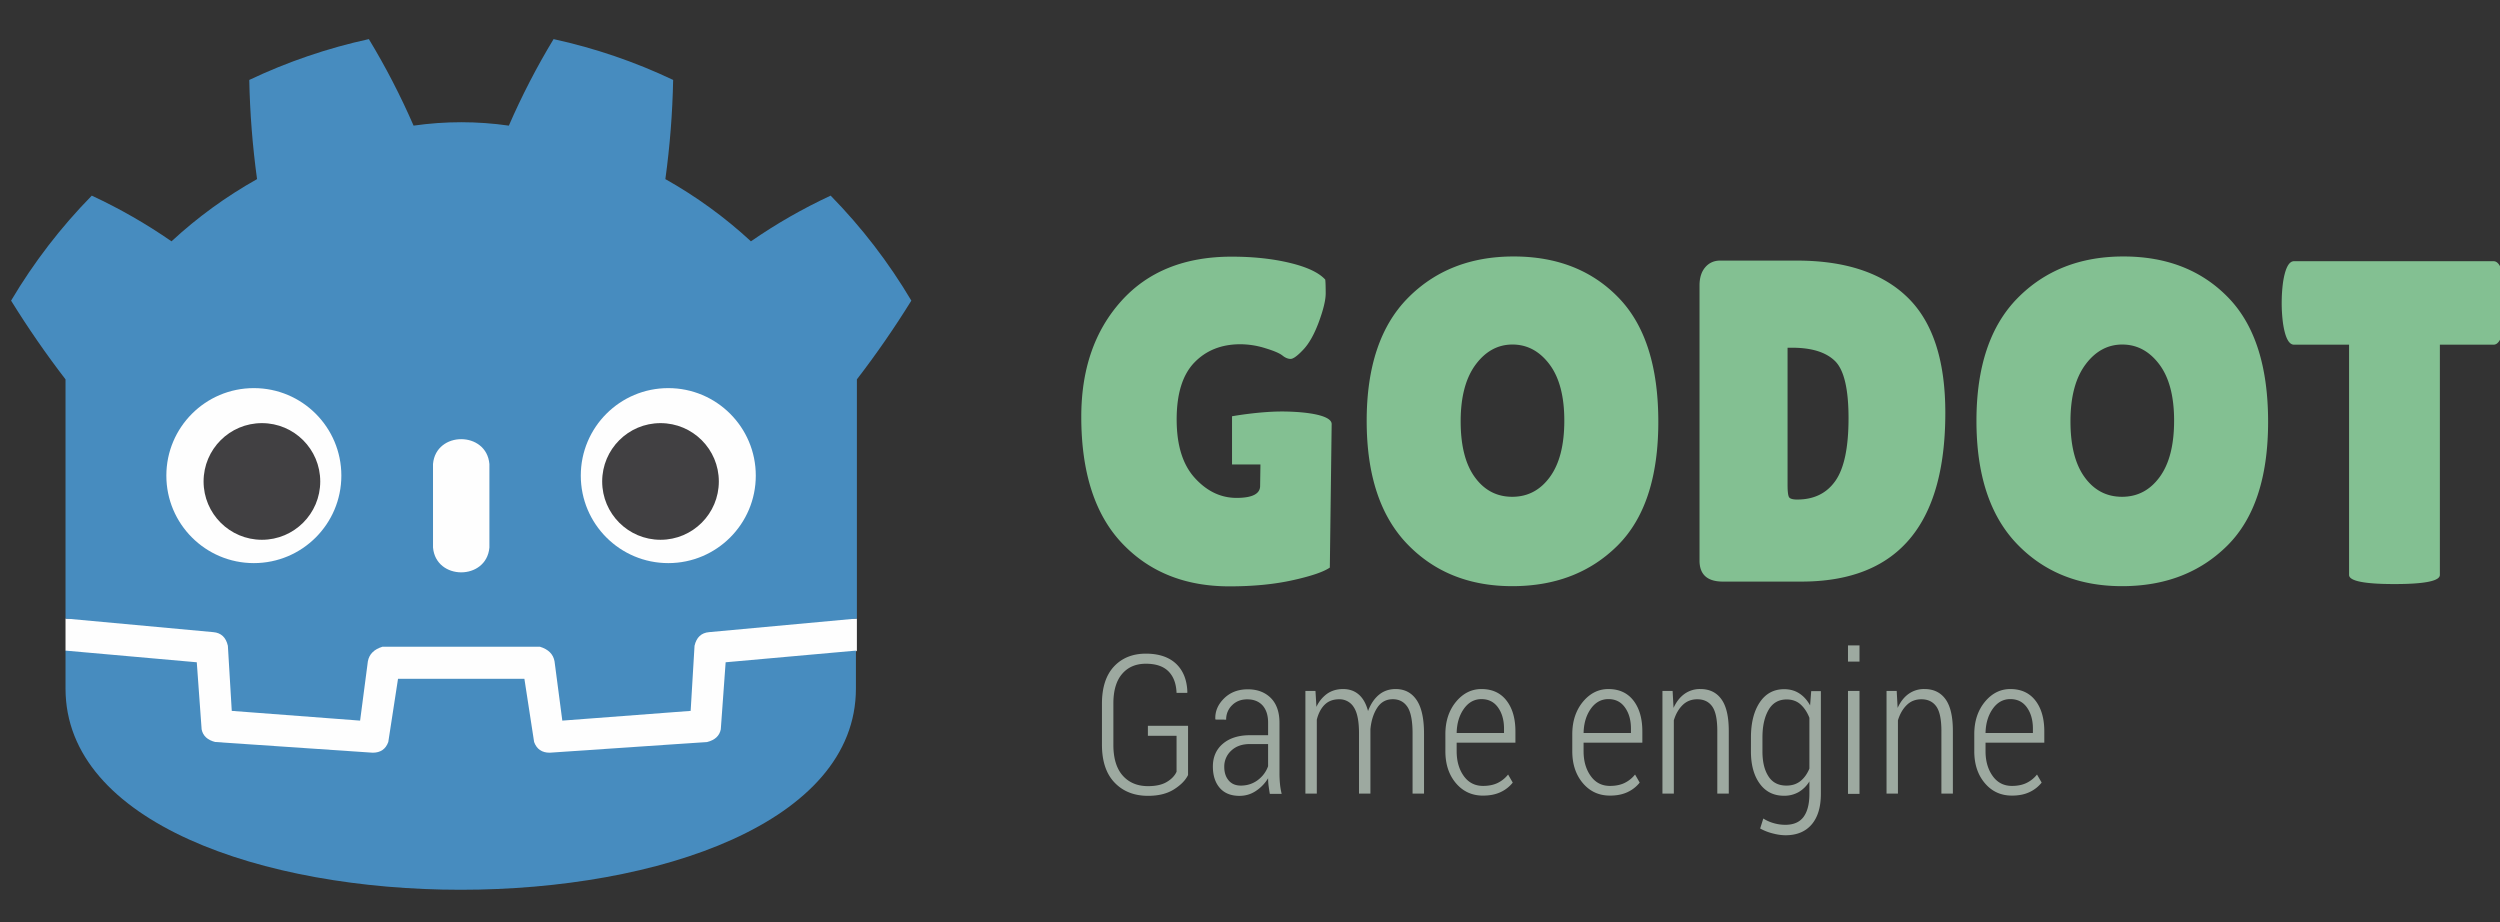 <svg height="69" viewBox="0 0 187 69" width="187" xmlns="http://www.w3.org/2000/svg"><rect x="0" y="0" width="187" height="69" fill="#333333" stroke="none"/><path fill="#83C092" d="M96.116 30.781c-1.847-.029-3.96.356-3.96.356v3.605h2.125l-.024 1.606c0 .595-.59.894-1.767.894-1.178 0-2.218-.499-3.12-1.493-.906-.997-1.356-2.453-1.356-4.372 0-1.923.44-3.34 1.32-4.255.88-.914 2.03-1.372 3.448-1.372a6.32 6.32 0 0 1 1.852.292c.64.194 1.069.376 1.287.546.217.176.422.258.618.258.194 0 .507-.226.94-.685.436-.457.826-1.15 1.169-2.074.342-.929.514-1.64.514-2.145 0-.501-.011-.847-.034-1.029-.48-.526-1.366-.942-2.66-1.252-1.29-.31-2.737-.463-4.338-.463-3.522 0-6.276 1.11-8.265 3.327-1.991 2.219-2.985 5.099-2.985 8.644 0 4.163 1.017 7.318 3.051 9.467 2.037 2.15 4.712 3.223 8.028 3.223 1.783 0 3.366-.154 4.75-.463 1.384-.307 2.304-.623 2.762-.943l.137-10.734c0-.623-1.646-.906-3.492-.938zm17.018-5.01c-1.098 0-2.016.504-2.762 1.509-.742 1.006-1.114 2.417-1.114 4.234 0 1.82.354 3.215 1.064 4.186.709.974 1.64 1.46 2.795 1.46 1.154 0 2.092-.492 2.812-1.478.72-.982 1.082-2.388 1.082-4.218s-.373-3.237-1.116-4.22c-.742-.982-1.663-1.473-2.761-1.473m-.017 18.074c-3.212 0-5.832-1.05-7.856-3.153-2.022-2.104-3.033-5.174-3.033-9.21 0-4.038 1.022-7.096 3.068-9.178 2.047-2.079 4.688-3.12 7.924-3.12 3.235 0 5.849 1.022 7.837 3.072 1.991 2.045 2.985 5.146 2.985 9.294 0 4.15-1.017 7.237-3.053 9.263-2.036 2.021-4.659 3.032-7.872 3.032M133.71 26.01v10.26c0 .478.035.78.104.907.068.126.274.189.616.189 1.26 0 2.213-.47 2.865-1.408.653-.936.976-2.496.976-4.68 0-2.185-.338-3.609-1.01-4.27-.675-.663-1.745-.998-3.208-.998zm-6.585 15.917V21.348c0-.573.142-1.024.43-1.359.285-.33.656-.497 1.114-.497h5.728c3.635 0 6.397.917 8.281 2.747 1.888 1.829 2.832 4.708 2.832 8.642 0 8.415-3.59 12.622-10.772 12.622h-5.864c-1.165 0-1.75-.524-1.75-1.577m31.623-16.155c-1.098 0-2.02.504-2.763 1.509-.742 1.006-1.113 2.417-1.113 4.234 0 1.82.355 3.215 1.063 4.186.708.974 1.64 1.46 2.795 1.46s2.093-.492 2.813-1.478c.72-.982 1.081-2.388 1.081-4.218s-.372-3.237-1.115-4.22c-.743-.982-1.663-1.473-2.761-1.473m-.018 18.074c-3.213 0-5.83-1.05-7.854-3.153-2.024-2.104-3.036-5.174-3.036-9.21 0-4.038 1.023-7.096 3.069-9.178 2.048-2.079 4.688-3.12 7.925-3.12 3.236 0 5.847 1.022 7.837 3.072 1.99 2.045 2.984 5.146 2.984 9.294 0 4.15-1.017 7.237-3.053 9.263-2.035 2.021-4.66 3.032-7.872 3.032m23.773-.842c0 .454-1.13.685-3.395.685-2.263 0-3.397-.23-3.397-.685v-17.22h-4.115c-.39 0-.663-.525-.823-1.58a11.366 11.366 0 0 1-.101-1.542c0-.524.032-1.04.1-1.543.16-1.05.435-1.58.824-1.58h14.92c.39 0 .663.529.825 1.58a11.642 11.642 0 0 1 0 3.086c-.162 1.054-.435 1.579-.824 1.579h-4.014z"/><path fill="#9DA9A0" d="M88.866 57.973c-.19.39-.538.746-1.048 1.069-.51.324-1.156.486-1.942.486-1.036 0-1.87-.327-2.503-.987-.63-.655-.947-1.6-.947-2.833v-3.073c0-1.206.298-2.13.895-2.776.596-.64 1.395-.966 2.392-.966.974 0 1.73.257 2.265.764.533.51.813 1.22.837 2.128l-.013.04h-.796c-.028-.695-.23-1.232-.61-1.612-.378-.376-.94-.566-1.683-.566-.751 0-1.347.254-1.782.765-.435.508-.651 1.246-.651 2.215v3.091c0 1.005.234 1.771.702 2.3.468.523 1.098.785 1.894.785.581 0 1.049-.103 1.398-.313.351-.208.595-.462.732-.763v-2.692h-2.144v-.748h3.004zm3.95.789c.472 0 .892-.134 1.26-.406.367-.274.625-.62.777-1.04v-1.661H93.49c-.58 0-1.045.164-1.393.493a1.604 1.604 0 0 0-.522 1.22c0 .41.108.746.327 1.006.218.26.523.388.915.388m2.165.62a20.049 20.049 0 0 1-.097-.652 4.392 4.392 0 0 1-.03-.518 3.003 3.003 0 0 1-.906.945c-.37.25-.783.373-1.238.373-.636 0-1.124-.197-1.47-.591-.344-.396-.518-.93-.518-1.603 0-.712.25-1.283.751-1.707.501-.424 1.182-.636 2.038-.636h1.342v-.943c0-.543-.138-.97-.41-1.28-.278-.304-.66-.459-1.152-.459-.458 0-.836.146-1.133.441a1.457 1.457 0 0 0-.442 1.078l-.797-.007-.014-.042c-.022-.578.197-1.09.659-1.544.46-.452 1.051-.677 1.77-.677.71 0 1.282.216 1.719.646.433.435.651 1.055.651 1.86v3.767c0 .274.013.54.037.795a5.02 5.02 0 0 0 .127.753zm3.415-7.698.072 1.191a2.46 2.46 0 0 1 .808-.989c.336-.23.732-.345 1.186-.345.464 0 .855.135 1.17.408.316.272.55.684.697 1.237.19-.51.457-.914.805-1.207.348-.292.77-.438 1.259-.438.673 0 1.196.272 1.566.818.372.546.557 1.385.557 2.518v4.485h-.857v-4.5c0-.942-.13-1.605-.384-1.987-.255-.381-.62-.574-1.093-.574-.497 0-.885.21-1.165.637-.278.427-.449.96-.511 1.605v4.82h-.853v-4.497c0-.92-.13-1.578-.393-1.97a1.246 1.246 0 0 0-1.096-.59c-.449 0-.811.138-1.083.409-.273.272-.467.645-.585 1.119v5.528h-.853v-7.679zm12.414.61c-.534 0-.973.243-1.317.73s-.522 1.089-.536 1.805h3.542v-.328c0-.634-.148-1.162-.446-1.58-.3-.42-.713-.627-1.243-.627m.12 7.218c-.827 0-1.504-.311-2.03-.933-.525-.621-.787-1.415-.787-2.382V54.92c0-.969.263-1.777.79-2.42.528-.64 1.163-.959 1.907-.959.804 0 1.428.286 1.872.858.447.573.67 1.343.67 2.31v.842h-4.395v.639c0 .743.178 1.362.532 1.856.355.495.837.74 1.442.74.42 0 .785-.073 1.09-.22a2.246 2.246 0 0 0 .783-.632l.349.604a2.51 2.51 0 0 1-.9.708c-.365.175-.807.265-1.322.265m9.375-7.218c-.536 0-.976.243-1.32.73-.341.487-.52 1.089-.535 1.805h3.543V54.5c0-.634-.148-1.162-.447-1.58-.298-.42-.711-.627-1.241-.627m.12 7.218c-.829 0-1.505-.311-2.03-.933-.526-.621-.79-1.415-.79-2.382V54.92c0-.969.265-1.777.79-2.42.53-.64 1.166-.959 1.91-.959.803 0 1.428.286 1.872.858.445.573.668 1.343.668 2.31v.842h-4.395v.639c0 .743.179 1.362.535 1.856.353.495.833.74 1.44.74.42 0 .785-.073 1.088-.22a2.268 2.268 0 0 0 .787-.632l.347.604a2.51 2.51 0 0 1-.9.708c-.365.175-.807.265-1.322.265m4.684-7.828.07 1.269c.204-.45.475-.8.814-1.044a1.972 1.972 0 0 1 1.19-.368c.685 0 1.211.254 1.576.763.369.51.551 1.3.551 2.374v4.684h-.858v-4.677c0-.877-.128-1.49-.384-1.845-.254-.356-.627-.533-1.113-.533-.436 0-.802.142-1.095.43-.294.285-.514.665-.66 1.144v5.481h-.852v-7.678zm6.72 4.523c0 .78.148 1.4.447 1.86.296.466.747.696 1.348.696.412 0 .759-.11 1.044-.335.283-.225.507-.538.673-.935V53.69c-.16-.41-.378-.74-.655-.994-.276-.25-.626-.377-1.047-.377-.6 0-1.054.262-1.355.786-.304.526-.455 1.211-.455 2.053zm-.86-1.05c0-1.087.22-1.961.66-2.62.439-.656 1.048-.984 1.825-.984.43 0 .81.105 1.132.316.324.207.592.51.807.895l.083-1.068h.723v7.686c0 .983-.228 1.746-.686 2.286-.46.537-1.111.81-1.953.81-.303 0-.628-.048-.976-.14a3.95 3.95 0 0 1-.927-.365l.236-.748a2.85 2.85 0 0 0 .774.347 3.066 3.066 0 0 0 .879.124c.61 0 1.063-.196 1.355-.587.293-.396.44-.969.44-1.727v-.93a2.325 2.325 0 0 1-.802.795 2.15 2.15 0 0 1-1.1.276c-.771 0-1.376-.302-1.813-.906-.438-.603-.658-1.407-.658-2.41zm8.12 4.226h-.862v-7.7h.862zm0-9.892h-.862v-1.213h.862zm2.782 2.193.07 1.269c.205-.45.475-.8.813-1.044a1.982 1.982 0 0 1 1.19-.368c.686 0 1.214.254 1.58.763.368.51.549 1.3.549 2.374v4.684h-.858v-4.677c0-.877-.129-1.49-.384-1.845-.256-.356-.626-.533-1.114-.533-.436 0-.8.142-1.093.43-.294.285-.514.665-.66 1.144v5.481h-.853v-7.678zm8.499.61c-.536 0-.975.243-1.317.73-.343.487-.522 1.089-.537 1.805h3.543V54.5c0-.634-.148-1.162-.446-1.58-.298-.42-.712-.627-1.243-.627m.122 7.218c-.83 0-1.506-.311-2.03-.933-.526-.621-.788-1.415-.788-2.382V54.92c0-.969.263-1.777.79-2.42.528-.64 1.163-.959 1.906-.959.804 0 1.43.286 1.875.858.444.573.667 1.343.667 2.31v.842h-4.396v.639c0 .743.18 1.362.534 1.856.354.495.835.74 1.442.74.42 0 .783-.073 1.087-.22a2.254 2.254 0 0 0 .787-.632l.348.604a2.53 2.53 0 0 1-.9.708c-.365.175-.807.265-1.322.265"/><g fill="#fefefe"><path d="M4.901 46.266v2.4q29.597 25.743 59.194 0v-2.4z"/><path fill="#478cbf" d="m4.901 46.266 11.054 1.018q.872.073 1.09 1.018l.291 4.872 9.6.728.581-4.436q.146-.8 1.091-1.091h11.78q.946.29 1.091 1.09l.582 4.437 9.6-.728.29-4.872q.218-.945 1.091-1.018l11.053-1.018V28.377q2.182-2.836 4.073-5.89-2.545-4.29-6.036-7.854-3.127 1.454-5.963 3.418-2.909-2.69-6.4-4.654.51-3.71.582-7.418-4.29-2.036-8.944-3.054-1.891 3.127-3.345 6.472-3.564-.509-7.127 0-1.454-3.345-3.345-6.472-4.654 1.018-8.945 3.054.073 3.709.582 7.418-3.49 1.963-6.4 4.654-2.835-1.964-5.962-3.418-3.49 3.563-6.036 7.854 1.89 3.054 4.072 5.89zm0 2.4v2.836c0 20.07 59.122 20.07 59.122 0v-2.836l-9.745.872-.363 5.018q-.146.727-1.018.946l-11.781.8q-.873 0-1.164-.8l-.727-4.727h-9.453l-.728 4.727q-.29.8-1.163.8l-11.78-.8q-.873-.219-1.019-.946l-.363-5.018z"/><path d="M32.39 40.958c.218 2.472 4 2.472 4.217 0v-6.254c-.218-2.473-4-2.473-4.218 0z"/><circle cx="49.988" cy="35.576" r="6.545"/><circle cx="18.988" cy="35.576" r="6.545"/></g><g fill="#414042"><circle cx="19.591" cy="36.013" r="4.363"/><circle cx="49.406" cy="36.013" r="4.363"/></g></svg>
